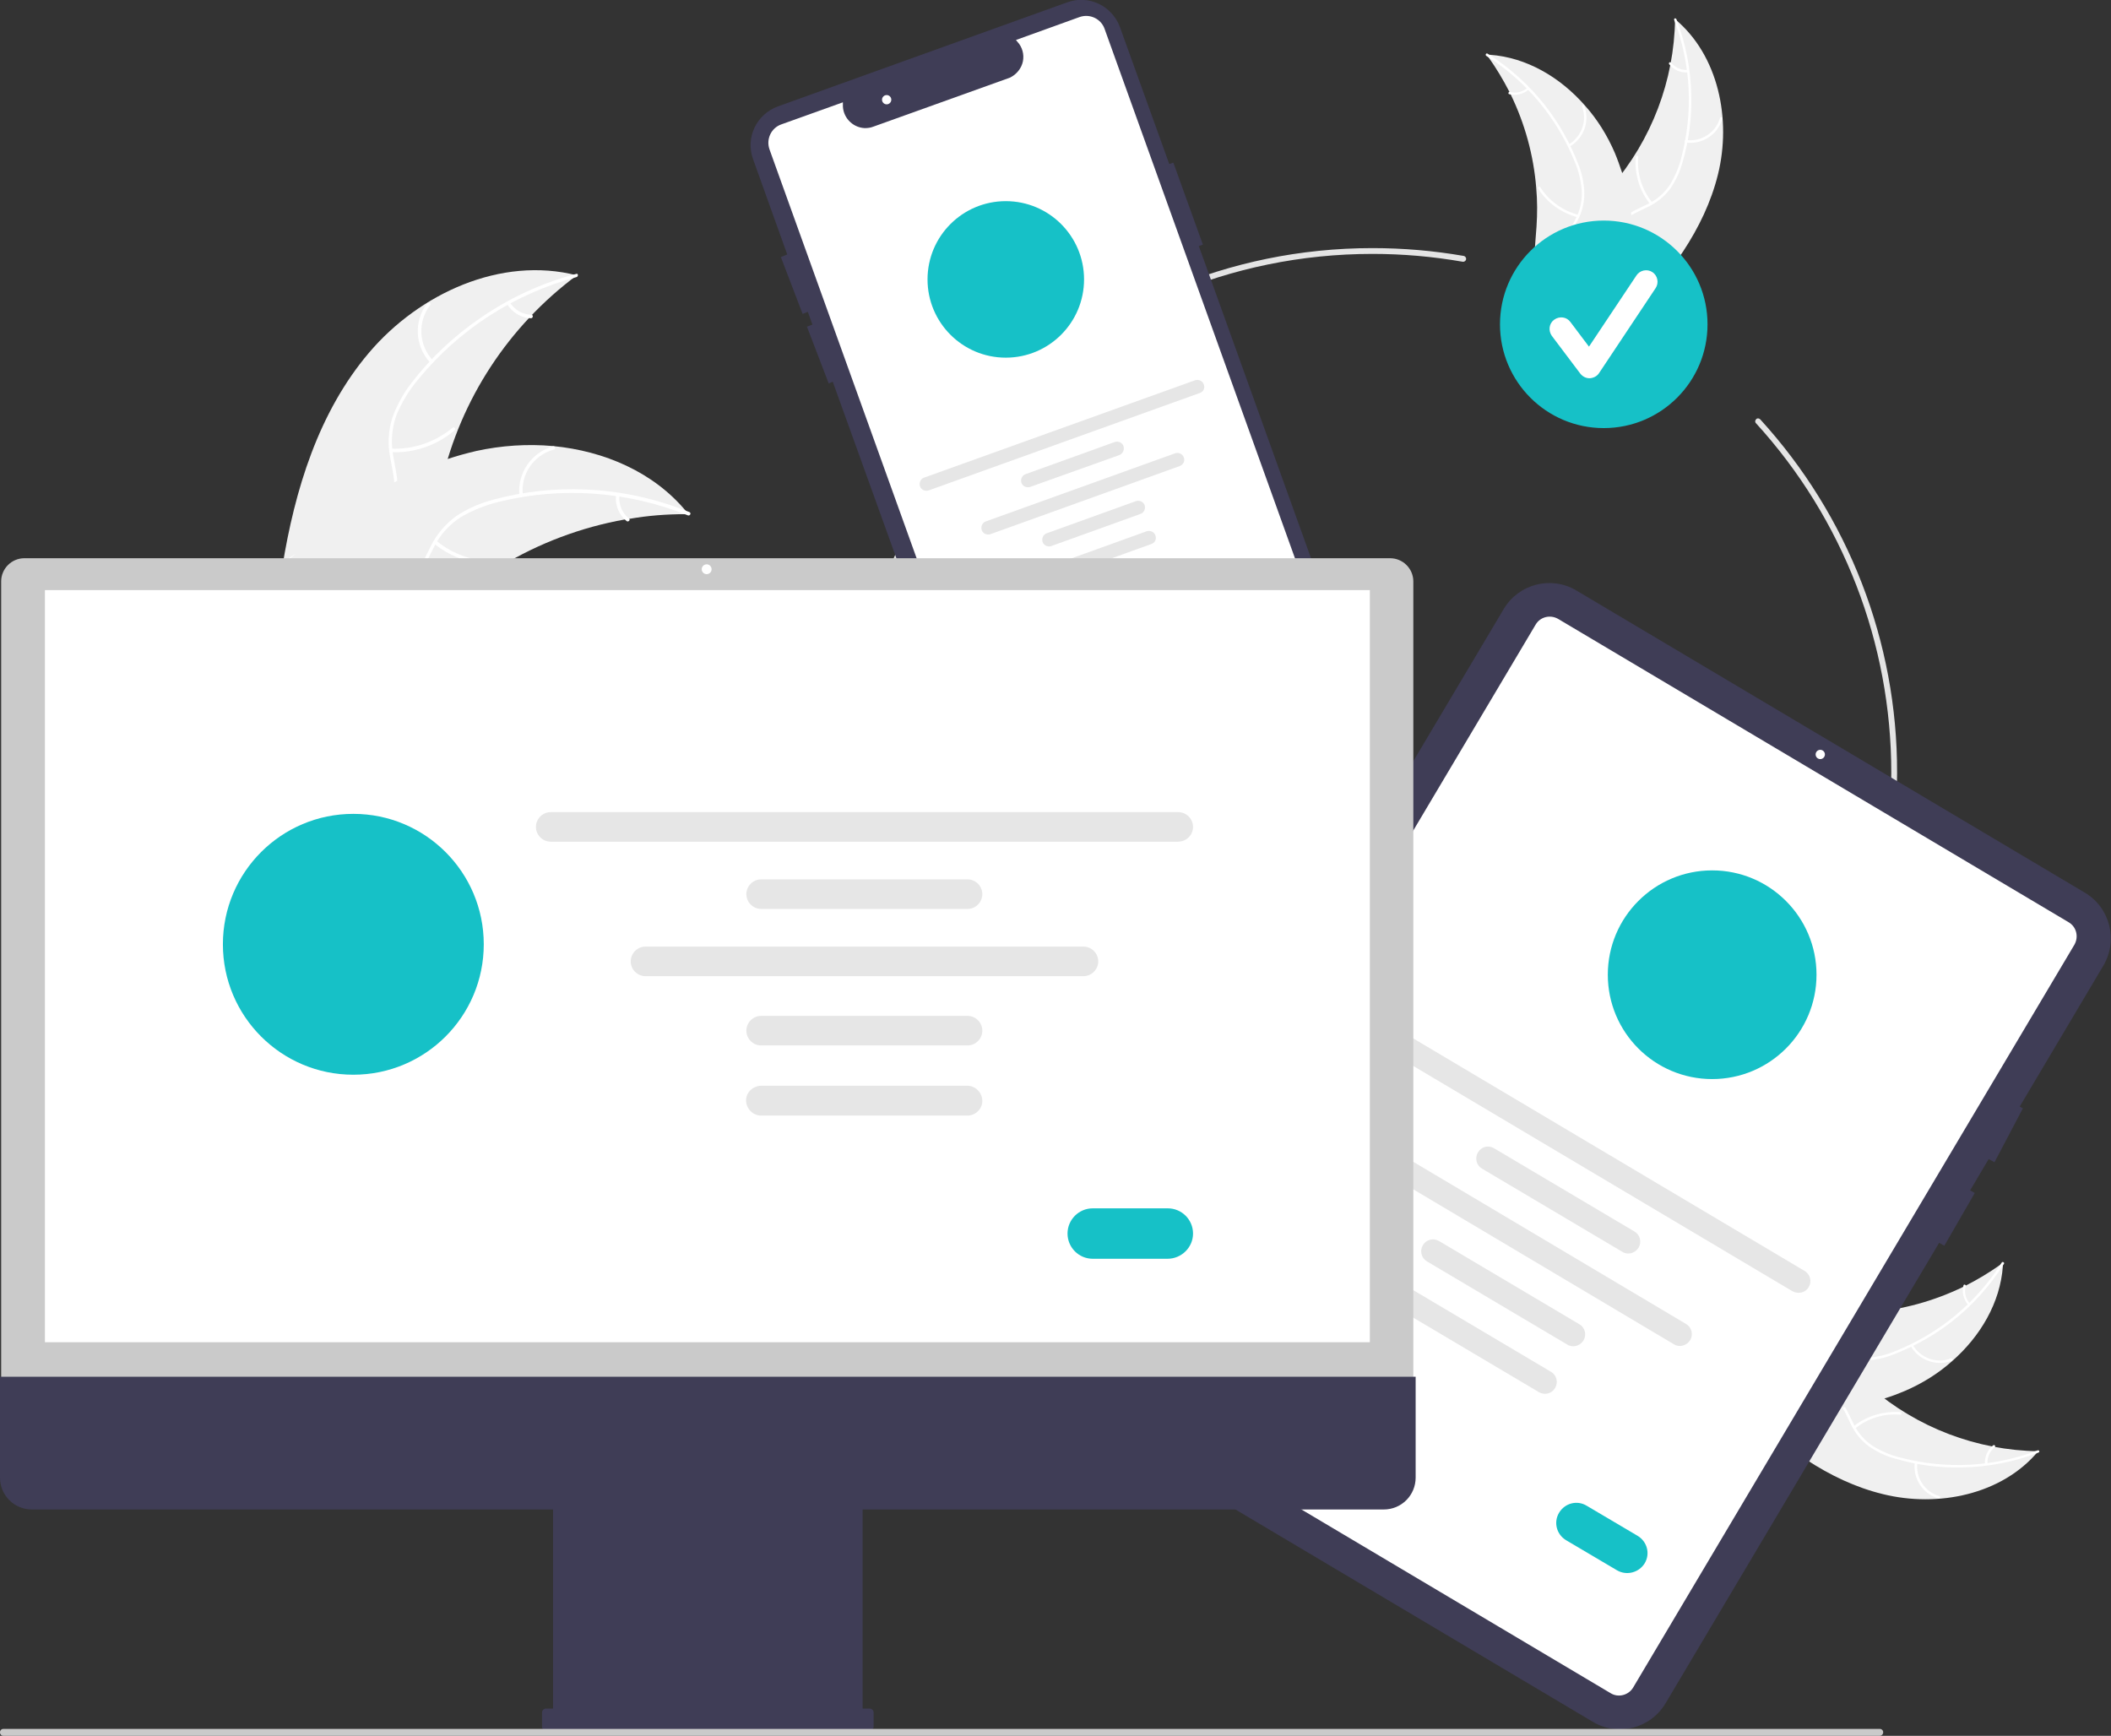 <?xml version="1.0" encoding="utf-8"?>
<!-- Generator: Adobe Illustrator 23.1.1, SVG Export Plug-In . SVG Version: 6.00 Build 0)  -->
<svg version="1.1" id="eda1a55b-53a8-43b5-9383-13f99c95cdad"
	 xmlns="http://www.w3.org/2000/svg" xmlns:xlink="http://www.w3.org/1999/xlink" x="0px" y="0px" viewBox="0 0 728.3 598.9"
	 style="enable-background:new 0 0 728.3 598.9;" xml:space="preserve">
<rect x="0" y="0" width="728.3" height="598.9" fill="#333333" stroke="none"/>
<style type="text/css">
	.st0{fill:#F0F0F0;}
	.st1{fill:#FFFFFF;}
	.st2{fill:#E4E4E4;}
	.st3{fill:#16C1C7;}
	.st4{fill:#3F3D56;}
	.st5{fill:#E6E6E6;}
	.st6{fill:#B05FFD;}
	.st7{fill:#CACACA;}
</style>
<path class="st0" d="M592.7,60.2c4.7-19,0.2-41.1-14.8-53.6c-0.3,21.2-8.1,41.7-22,57.8c-5.4,6.2-12,12.5-12.3,20.7
	c-0.2,5.1,2.3,10,5.8,13.8c3.4,3.8,7.8,6.6,12,9.4l0.6,1.1C575.7,95.4,588,79.2,592.7,60.2z"/>
<path class="st1" d="M577.6,6.9c5.8,15.1,6.6,31.7,2.5,47.3c-0.8,3.4-2.2,6.6-4,9.6c-1.9,2.8-4.5,5.1-7.6,6.6
	c-2.8,1.4-5.9,2.6-8.3,4.7c-2.5,2.2-3.9,5.4-3.9,8.7c-0.1,4.1,1.2,8,2.7,11.7c1.6,4.2,3.4,8.5,3,13c0,0.6,0.8,0.6,0.9,0
	c0.7-7.9-4.7-14.6-5.6-22.3c-0.4-3.6,0.3-7.3,2.9-9.9c2.3-2.3,5.5-3.5,8.3-4.9c3-1.4,5.6-3.5,7.6-6.1c2-2.9,3.5-6,4.4-9.4
	c2.2-7.5,3.2-15.3,3-23.1c-0.2-8.9-1.9-17.8-5.1-26.1C578.1,6,577.4,6.4,577.6,6.9L577.6,6.9z"/>
<path class="st1" d="M581.7,49.2c5.6,0.7,10.9-2.7,12.5-8.2c0.2-0.5-0.7-0.8-0.8-0.3c-1.5,5.1-6.4,8.3-11.7,7.6
	C581.1,48.3,581.1,49.1,581.7,49.2L581.7,49.2z"/>
<path class="st1" d="M569.9,69.7c-3.5-4.4-5.2-9.9-4.7-15.5c0-0.6-0.8-0.6-0.9,0c-0.4,5.8,1.3,11.6,4.9,16.1
	C569.7,70.8,570.3,70.2,569.9,69.7z"/>
<path class="st1" d="M582.2,24.1c-2.2,0.2-4.3-0.8-5.7-2.5c-0.3-0.4-1,0.1-0.6,0.6c1.5,1.9,3.8,2.9,6.3,2.8c0.2,0,0.4-0.2,0.4-0.4
	C582.6,24.3,582.4,24.1,582.2,24.1L582.2,24.1z"/>
<path class="st0" d="M512.9,18.9c0.2,0.3,0.4,0.6,0.6,0.8c2.7,3.8,5.1,7.8,7.2,11.9c0.2,0.3,0.3,0.6,0.5,1c4.9,10.1,7.9,21,8.8,32.2
	c0.4,4.5,0.4,8.9,0.1,13.4c-0.4,6.2-1.4,12.8,0.2,18.6c0.2,0.6,0.4,1.2,0.6,1.8l29.8,11.3c0.1,0,0.2,0,0.2,0l1.2,0.5
	c0-0.2,0.1-0.5,0.1-0.7c0-0.1,0-0.3,0.1-0.4c0-0.1,0-0.2,0-0.3c0,0,0-0.1,0-0.1c0-0.1,0-0.2,0-0.2c0.2-1.3,0.3-2.7,0.5-4
	c0,0,0,0,0,0c1.2-10.2,1.2-20.5,0-30.6c0-0.3-0.1-0.6-0.1-0.9c-0.6-4.5-1.6-9-3-13.4c-0.8-2.4-1.6-4.7-2.6-7.1
	c-2.6-6-6-11.5-10.3-16.3c-8.5-9.7-20.1-16.6-32.8-17.5C513.5,18.9,513.2,18.9,512.9,18.9z"/>
<path class="st1" d="M512.8,19.3c13.7,8.6,24.3,21.3,30.4,36.3c1.4,3.2,2.2,6.6,2.5,10.1c0.2,3.4-0.5,6.8-2.1,9.8
	c-1.4,2.8-3.2,5.6-3.8,8.7c-0.7,3.3,0.1,6.6,2.1,9.3c2.4,3.3,5.8,5.6,9.2,7.7c3.8,2.4,7.8,4.7,10.2,8.6c0.3,0.5,1,0,0.7-0.5
	c-4.3-6.7-12.6-8.8-17.9-14.5c-2.5-2.6-4.2-6-3.6-9.7c0.5-3.2,2.3-6.1,3.7-8.9c1.6-2.9,2.4-6.2,2.4-9.5c-0.1-3.5-0.8-6.9-2.1-10.1
	c-2.8-7.3-6.7-14.2-11.5-20.3c-5.5-7-12.2-13-19.8-17.8C512.7,18.2,512.3,19,512.8,19.3L512.8,19.3z"/>
<path class="st1" d="M541.5,50.6c4.9-2.8,7.1-8.8,5.1-14.1c-0.2-0.5-1-0.2-0.8,0.3c1.9,4.9-0.2,10.5-4.7,13.1
	C540.6,50.2,541.1,50.9,541.5,50.6z"/>
<path class="st1" d="M544.5,74.1c-5.4-1.4-10.1-4.8-13.1-9.5c-0.3-0.5-1,0-0.7,0.5c3.1,4.9,8,8.4,13.7,9.9
	C544.9,75.1,545.1,74.2,544.5,74.1z"/>
<path class="st1" d="M526.9,30.3c-1.6,1.5-3.9,2-6,1.4c-0.5-0.1-0.7,0.7-0.2,0.8c2.3,0.6,4.8,0,6.7-1.6c0.2-0.1,0.2-0.4,0.1-0.6
	C527.3,30.2,527.1,30.1,526.9,30.3L526.9,30.3z"/>
<path class="st2" d="M473.5,447.6c-99.8,0-181-81.2-181-181s81.2-181,181-181c10.6,0,21.1,0.9,31.5,2.7c0.5,0.1,0.9,0.6,0.8,1.2
	c-0.1,0.5-0.6,0.9-1.2,0.8c0,0,0,0,0,0c-10.3-1.8-20.7-2.7-31.1-2.7c-98.7,0-179,80.3-179,179s80.3,179,179,179s179-80.3,179-179
	c0-44.6-16.6-87.6-46.7-120.6c-0.4-0.4-0.3-1,0.1-1.4c0.4-0.4,1-0.3,1.4,0.1c30.4,33.3,47.3,76.8,47.2,121.9
	C654.5,366.4,573.3,447.6,473.5,447.6z"/>
<circle class="st3" cx="553.3" cy="111.9" r="35.8"/>
<path class="st1" d="M548.4,130.5c-1.3,0-2.4-0.6-3.2-1.6l-9.8-13c-1.3-1.8-1-4.3,0.8-5.6s4.3-1,5.6,0.8l6.4,8.5L564.6,95
	c1.2-1.8,3.7-2.3,5.5-1.1c1.8,1.2,2.3,3.7,1.1,5.5l-19.5,29.3c-0.7,1.1-1.9,1.7-3.2,1.8C548.5,130.5,548.5,130.5,548.4,130.5z"/>
<path class="st4" d="M468.8,238.5L413.6,84.9l1.4-0.5l-10.2-28.3l-1.4,0.5l-17-47.2c-2.7-7.4-10.8-11.3-18.2-8.6c0,0,0,0,0,0
	l-99.8,35.9c-7.4,2.7-11.3,10.8-8.6,18.2c0,0,0,0,0,0l11.8,32.9l-2.2,0.9l7.5,19.6l1.8-0.7l1.6,4.4l-1.9,0.7l7.5,19.6l1.4-0.6
	L342.2,284c2.6,7.4,10.8,11.3,18.2,8.6c0,0,0,0,0,0l99.8-35.9C467.7,254.1,471.5,245.9,468.8,238.5z"/>
<path class="st1" d="M355.2,287.6c-2.9,0-5.4-1.8-6.4-4.5L265.5,51.6c-1.3-3.6,0.6-7.5,4.1-8.7l21.2-7.6l0,0.7
	c-0.2,4.3,3.2,8,7.5,8.2c1,0,2-0.1,3-0.5l47.1-16.9c2.3-1.1,4-3.2,4.5-5.6c0.5-2.4-0.2-5-1.9-6.8l-0.5-0.6l21.9-7.9
	c3.6-1.3,7.5,0.6,8.7,4.1l79.4,220.8c3.4,9.4-1.5,19.8-10.9,23.2l-92.3,33.2C356.7,287.4,356,287.6,355.2,287.6z"/>
<circle class="st3" cx="347" cy="96.4" r="27"/>
<path class="st5" d="M413.9,135.6l-93.5,33.6c-1.2,0.4-2.6-0.2-3-1.4c-0.4-1.2,0.2-2.6,1.4-3c0,0,0,0,0,0l93.5-33.6
	c1.2-0.4,2.6,0.2,3,1.4C415.8,133.9,415.2,135.2,413.9,135.6z"/>
<path class="st5" d="M386.2,157L355.4,168c-1.2,0.4-2.6-0.2-3-1.4c-0.4-1.2,0.2-2.6,1.4-3c0,0,0,0,0,0l30.8-11.1
	c1.2-0.4,2.6,0.2,3,1.4C388,155.2,387.4,156.5,386.2,157z"/>
<path class="st5" d="M393.5,177.3l-30.8,11.1c-1.2,0.4-2.6-0.2-3-1.4c-0.4-1.2,0.2-2.6,1.4-3c0,0,0,0,0,0l30.8-11.1
	c1.2-0.4,2.6,0.2,3,1.4C395.3,175.5,394.7,176.9,393.5,177.3L393.5,177.3z"/>
<path class="st5" d="M397.2,187.7l-30.8,11.1c-1.2,0.4-2.6-0.2-3-1.4c-0.4-1.2,0.2-2.6,1.4-3c0,0,0,0,0,0l30.8-11.1
	c1.2-0.4,2.6,0.2,3,1.4C399.1,185.9,398.5,187.3,397.2,187.7C397.2,187.7,397.2,187.7,397.2,187.7L397.2,187.7z"/>
<path class="st5" d="M407,160.8l-65.3,23.5c-1.2,0.4-2.6-0.2-3-1.4c-0.4-1.2,0.2-2.6,1.4-3c0,0,0,0,0,0l65.3-23.5
	c1.2-0.4,2.6,0.2,3,1.4C408.9,159,408.3,160.3,407,160.8C407,160.8,407,160.8,407,160.8z"/>
<path class="st6" d="M393.9,213l-11.2,4c-2.1,0.7-4.4-0.3-5.1-2.4c-0.7-2.1,0.3-4.4,2.4-5.1l11.2-4c2.1-0.7,4.4,0.3,5.1,2.4
	C397,210,396,212.3,393.9,213z"/>
<circle class="st1" cx="305.9" cy="34.4" r="1.6"/>
<path class="st0" d="M127.3,121.7c17.4-20.5,45.6-33.4,71.7-26.7c-23.5,17.5-40,42.6-46.6,71.1c-2.5,11-4.2,23.5-13.1,30.4
	c-5.6,4.3-13,5.5-20,4.7c-7-0.8-13.6-3.3-20.2-5.8l-1.7,0.2C101.7,169,109.9,142.2,127.3,121.7z"/>
<path class="st1" d="M198.9,95.6c-21.5,5.8-40.6,18.1-54.7,35.4c-3.1,3.7-5.6,7.8-7.4,12.2c-1.6,4.4-2,9.1-1.2,13.7
	c0.7,4.3,1.9,8.6,1.5,13c-0.5,4.5-2.8,8.7-6.5,11.4c-4.5,3.4-9.9,5-15.2,6.4c-6,1.6-12.2,3.1-16.9,7.2c-0.6,0.5-1.3-0.4-0.7-0.9
	c8.3-7.1,20.1-6.5,29.4-11.8c4.3-2.5,7.9-6.2,8.7-11.3c0.7-4.4-0.6-8.9-1.3-13.2c-0.9-4.5-0.6-9.1,0.7-13.4
	c1.6-4.5,3.9-8.7,6.9-12.5c6.6-8.5,14.5-15.9,23.4-22c10.1-7,21.4-12.2,33.2-15.3C199.5,94.2,199.6,95.4,198.9,95.6L198.9,95.6z"/>
<path class="st1" d="M148.4,125.1c-5.3-5.7-5.7-14.4-1-20.5c0.5-0.6,1.4,0.1,1,0.7c-4.4,5.7-4,13.8,1,19.1
	C149.9,125,148.9,125.7,148.4,125.1L148.4,125.1z"/>
<path class="st1" d="M135,154.8c7.7,0.3,15.2-2.3,21.1-7.2c0.6-0.5,1.3,0.4,0.7,0.9c-6.1,5.2-14,7.9-22,7.5
	C134.1,155.9,134.2,154.7,135,154.8L135,154.8z"/>
<path class="st1" d="M175.9,104.3c1.6,2.6,4.3,4.2,7.4,4.3c0.8,0,0.6,1.2-0.1,1.2c-3.3-0.1-6.4-1.9-8.2-4.8
	c-0.2-0.3-0.2-0.6,0.1-0.8C175.4,104,175.7,104.1,175.9,104.3L175.9,104.3z"/>
<path class="st0" d="M237.7,177.4c-0.5,0-1,0-1.4,0c-6.4,0-12.8,0.5-19.1,1.6c-0.5,0.1-1,0.2-1.5,0.2c-15.2,2.7-29.8,8.2-43,16.2
	c-5.3,3.2-10.3,6.8-15,10.7c-6.5,5.5-13.1,11.9-20.8,14.8c-0.8,0.3-1.6,0.6-2.5,0.8l-36.7-24c-0.1-0.1-0.1-0.2-0.2-0.3l-1.5-0.9
	c0.2-0.2,0.5-0.4,0.7-0.7c0.1-0.1,0.3-0.3,0.4-0.4c0.1-0.1,0.2-0.2,0.3-0.2c0,0,0.1-0.1,0.1-0.1c0.1-0.1,0.2-0.1,0.2-0.2
	c1.3-1.3,2.7-2.5,4.1-3.7c0,0,0,0,0,0c10.5-9.4,21.8-18.1,34.1-24.7c0.4-0.2,0.7-0.4,1.1-0.6c5.6-3,11.4-5.5,17.3-7.5
	c3.3-1.1,6.6-2,10-2.8c8.7-1.9,17.7-2.5,26.5-1.7c17.7,1.7,34.7,9,45.9,22.5C237.1,176.7,237.4,177,237.7,177.4z"/>
<path class="st1" d="M237.3,177.8c-20.6-8.3-43.4-10-65-4.7c-4.7,1.1-9.1,2.9-13.3,5.3c-3.9,2.5-7.1,6-9.2,10.2
	c-2,3.8-3.7,8-6.6,11.3c-3.1,3.4-7.5,5.2-12,5.1c-5.6,0-10.9-1.9-16.1-4c-5.7-2.3-11.6-4.9-17.8-4.5c-0.8,0-0.8-1.1,0-1.2
	c10.9-0.7,20,6.9,30.6,8.3c4.9,0.6,10.1-0.2,13.8-3.8c3.2-3.1,4.9-7.4,6.9-11.3c2-4.1,5-7.6,8.6-10.3c4-2.7,8.4-4.6,13-5.8
	c10.4-2.8,21.2-4,31.9-3.5c12.3,0.5,24.4,3.2,35.8,7.8C238.6,177.1,238,178.1,237.3,177.8L237.3,177.8z"/>
<path class="st1" d="M179.2,171c-0.8-7.7,4.1-14.9,11.6-17c0.7-0.2,1.1,0.9,0.3,1.1c-7,1.9-11.6,8.6-10.7,15.8
	C180.5,171.7,179.3,171.8,179.2,171L179.2,171z"/>
<path class="st1" d="M150.6,186.6c5.9,4.9,13.5,7.4,21.2,6.9c0.8,0,0.8,1.1,0,1.2c-8,0.4-15.9-2.1-22.1-7.2
	C149.2,186.9,150,186.1,150.6,186.6L150.6,186.6z"/>
<path class="st1" d="M213.7,171c-0.3,3,0.9,6,3.3,7.9c0.6,0.5-0.2,1.3-0.8,0.9c-2.6-2.1-4-5.4-3.7-8.7c0-0.3,0.3-0.6,0.6-0.6
	C213.4,170.4,213.7,170.6,213.7,171z"/>
<path class="st0" d="M649.6,515.5c19,4.7,41.1,0.2,53.6-14.8c-21.2-0.3-41.7-8.1-57.8-22c-6.2-5.4-12.5-12-20.7-12.3
	c-5.1-0.2-10,2.3-13.8,5.8c-3.8,3.4-6.6,7.8-9.4,12l-1.1,0.6C614.4,498.6,630.7,510.9,649.6,515.5z"/>
<path class="st1" d="M703,500.4c-15.1,5.8-31.7,6.6-47.3,2.5c-3.4-0.8-6.6-2.2-9.6-4c-2.8-1.9-5.1-4.5-6.6-7.6
	c-1.4-2.8-2.6-5.9-4.7-8.3c-2.2-2.5-5.4-3.9-8.7-3.9c-4.1-0.1-8,1.2-11.7,2.7c-4.2,1.6-8.5,3.4-13,3c-0.6,0-0.6,0.8,0,0.9
	c7.9,0.7,14.6-4.7,22.3-5.6c3.6-0.4,7.3,0.3,9.9,2.9c2.3,2.3,3.5,5.5,4.9,8.3c1.4,3,3.5,5.6,6.1,7.6c2.9,2,6,3.5,9.4,4.4
	c7.5,2.2,15.3,3.2,23.1,3c8.9-0.2,17.8-1.9,26.1-5.1C703.9,501,703.5,500.2,703,500.4L703,500.4z"/>
<path class="st1" d="M660.6,504.5c-0.7,5.6,2.7,10.9,8.2,12.5c0.5,0.2,0.8-0.7,0.3-0.8c-5.1-1.5-8.3-6.4-7.6-11.7
	C661.6,504,660.7,504,660.6,504.5L660.6,504.5z"/>
<path class="st1" d="M640.1,492.8c4.4-3.5,9.9-5.2,15.5-4.7c0.6,0,0.6-0.8,0-0.9c-5.8-0.4-11.6,1.3-16.1,4.9
	C639.1,492.5,639.7,493.1,640.1,492.8L640.1,492.8z"/>
<path class="st1" d="M685.7,505c-0.2-2.2,0.8-4.3,2.5-5.7c0.4-0.3-0.1-1-0.6-0.6c-1.9,1.5-2.9,3.8-2.8,6.3c0,0.2,0.2,0.4,0.4,0.4
	C685.5,505.5,685.7,505.3,685.7,505L685.7,505z"/>
<path class="st0" d="M691,435.7c-0.3,0.2-0.6,0.4-0.8,0.6c-3.8,2.7-7.8,5.1-11.9,7.2c-0.3,0.2-0.6,0.3-1,0.5
	c-10.1,4.9-21,7.9-32.2,8.8c-4.5,0.4-8.9,0.4-13.4,0.1c-6.2-0.4-12.8-1.4-18.6,0.2c-0.6,0.2-1.2,0.4-1.8,0.6l-11.3,29.8
	c0,0.1,0,0.2,0,0.2l-0.5,1.2c0.2,0,0.5,0.1,0.7,0.1c0.1,0,0.3,0,0.4,0.1c0.1,0,0.2,0,0.3,0c0,0,0.1,0,0.1,0c0.1,0,0.2,0,0.2,0
	c1.3,0.2,2.7,0.3,4,0.5c0,0,0,0,0,0c10.2,1.2,20.5,1.2,30.6,0c0.3,0,0.6-0.1,0.9-0.1c4.5-0.6,9-1.6,13.4-3c2.4-0.7,4.7-1.6,7.1-2.6
	c6-2.6,11.5-6,16.3-10.3c9.7-8.5,16.6-20.1,17.5-32.8C690.9,436.3,690.9,436,691,435.7z"/>
<path class="st1" d="M690.6,435.6c-8.6,13.7-21.3,24.3-36.3,30.4c-3.2,1.4-6.6,2.2-10.1,2.5c-3.4,0.2-6.8-0.5-9.8-2.1
	c-2.8-1.4-5.6-3.2-8.7-3.8c-3.3-0.7-6.6,0.1-9.3,2.1c-3.3,2.4-5.6,5.8-7.7,9.2c-2.4,3.8-4.7,7.8-8.6,10.2c-0.5,0.3,0,1,0.5,0.7
	c6.7-4.3,8.8-12.6,14.5-17.9c2.6-2.5,6-4.2,9.7-3.6c3.2,0.5,6.1,2.3,8.9,3.7c2.9,1.6,6.2,2.4,9.5,2.4c3.5-0.1,6.9-0.8,10.1-2.1
	c7.3-2.8,14.2-6.7,20.3-11.5c7-5.5,13-12.2,17.8-19.8C691.6,435.5,690.8,435.2,690.6,435.6L690.6,435.6z"/>
<path class="st1" d="M659.2,464.4c2.8,4.9,8.8,7.1,14.1,5.1c0.5-0.2,0.2-1-0.3-0.8c-4.9,1.9-10.5-0.2-13.1-4.7
	C659.7,463.4,658.9,463.9,659.2,464.4z"/>
<path class="st1" d="M635.8,467.4c1.4-5.4,4.8-10.1,9.5-13.1c0.5-0.3,0-1-0.5-0.7c-4.9,3.1-8.4,8-9.9,13.7
	C634.8,467.8,635.6,467.9,635.8,467.4L635.8,467.4z"/>
<path class="st1" d="M679.6,449.7c-1.5-1.6-2-3.9-1.4-6c0.1-0.5-0.7-0.7-0.8-0.2c-0.6,2.3,0,4.8,1.6,6.7c0.1,0.2,0.4,0.2,0.6,0.1
	C679.7,450.2,679.7,449.9,679.6,449.7L679.6,449.7z"/>
<path class="st4" d="M725.7,333.1l-28.9,48.7l1.1,0.6l-9.8,18.6l-2-1.1l-6.4,10.8l1.6,0.9l-10.5,18.2l-1.8-1l-94.4,158.9
	c-5.2,8.7-16.4,11.5-25,6.4L373.9,489.7c-8.7-5.2-11.5-16.4-6.4-25l151.3-254.6c5.2-8.7,16.4-11.5,25-6.4l175.5,104.3
	C728,313.2,730.8,324.4,725.7,333.1z"/>
<path class="st1" d="M555.7,584.2L379.5,479.5c-2.7-1.6-3.5-5-2-7.7l152.3-256.3c1.6-2.7,5-3.5,7.7-2l176.2,104.7
	c2.7,1.6,3.5,5,2,7.7L563.4,582.3C561.8,584.9,558.3,585.8,555.7,584.2z"/>
<circle class="st1" cx="628" cy="260.3" r="1.6"/>
<path class="st5" d="M618.4,445.5l-147.1-87.4c-1.9-1.1-2.6-3.6-1.4-5.6c1.1-1.9,3.6-2.6,5.6-1.4c0,0,0,0,0,0l147.1,87.4
	c1.9,1.1,2.6,3.6,1.4,5.6C622.9,446,620.4,446.6,618.4,445.5C618.4,445.5,618.4,445.5,618.4,445.5z"/>
<path class="st5" d="M559.7,431.9l-48.4-28.7c-1.9-1.1-2.6-3.6-1.4-5.6s3.6-2.6,5.6-1.4c0,0,0,0,0,0l48.4,28.7
	c1.9,1.1,2.6,3.6,1.4,5.6C564.1,432.4,561.6,433.1,559.7,431.9z"/>
<path class="st5" d="M540.7,463.9l-48.4-28.7c-1.9-1.1-2.6-3.6-1.4-5.6c1.1-1.9,3.6-2.6,5.6-1.4l48.4,28.7c1.9,1.1,2.6,3.6,1.4,5.6
	C545.1,464.4,542.6,465.1,540.7,463.9C540.7,463.9,540.7,463.9,540.7,463.9z"/>
<path class="st5" d="M530.9,480.3l-48.4-28.7c-1.9-1.1-2.6-3.6-1.4-5.6c1.1-1.9,3.6-2.6,5.6-1.4l0,0l48.4,28.7
	c1.9,1.1,2.6,3.6,1.4,5.6C535.4,480.8,532.9,481.5,530.9,480.3C531,480.3,530.9,480.3,530.9,480.3L530.9,480.3z"/>
<path class="st5" d="M577.5,463.8l-102.6-61c-1.9-1.2-2.6-3.7-1.4-5.6c1.1-1.9,3.6-2.5,5.6-1.4l102.6,61c1.9,1.1,2.6,3.6,1.4,5.6
	C581.9,464.3,579.4,465,577.5,463.8C577.5,463.8,577.5,463.8,577.5,463.8z"/>
<path class="st3" d="M557.9,541.8l-17.6-10.4c-3.3-2-4.4-6.2-2.4-9.5c2-3.3,6.2-4.4,9.5-2.4l17.6,10.4c3.3,2,4.4,6.2,2.4,9.5
	C565.4,542.6,561.2,543.7,557.9,541.8L557.9,541.8z"/>
<circle class="st3" cx="590.7" cy="336.3" r="36"/>
<path class="st7" d="M0.4,482.6h487.2v-282c0-4.4-3.6-8-8-8H8.4c-4.4,0-8,3.6-8,8V482.6z"/>
<rect x="15.5" y="203.6" class="st1" width="457.1" height="259.5"/>
<path class="st4" d="M0,475v34.8c0,6.1,4.9,11,11,11c0,0,0,0,0,0h179.8v68.7h-2.4c-0.8,0-1.4,0.6-1.4,1.4c0,0,0,0,0,0v4.8
	c0,0.8,0.6,1.4,1.4,1.4c0,0,0,0,0,0H300c0.8,0,1.4-0.6,1.4-1.4c0,0,0,0,0,0v-4.8c0-0.8-0.6-1.4-1.4-1.4c0,0,0,0,0,0h-2.4v-68.7
	h179.8c6.1,0,11-4.9,11-11v0V475L0,475z"/>
<path class="st5" d="M406.4,290.4H190c-2.8,0-5.1-2.3-5.1-5.1c0-2.8,2.3-5.1,5.1-5.1h216.5c2.8,0,5.1,2.3,5.1,5.1
	C411.6,288.1,409.3,290.4,406.4,290.4z"/>
<path class="st5" d="M333.8,313.6h-71.2c-2.8,0-5.1-2.3-5.1-5.1s2.3-5.1,5.1-5.1h71.2c2.8,0,5.1,2.3,5.1,5.1
	S336.6,313.6,333.8,313.6z"/>
<path class="st5" d="M333.8,360.7h-71.2c-2.8,0-5.1-2.3-5.1-5.1s2.3-5.1,5.1-5.1h71.2c2.8,0,5.1,2.3,5.1,5.1
	S336.6,360.7,333.8,360.7z"/>
<path class="st5" d="M333.8,384.9h-71.2c-2.8,0-5.1-2.3-5.2-5.1s2.3-5.1,5.1-5.2c0,0,0,0,0,0h71.2c2.8,0,5.1,2.3,5.2,5.1
	S336.6,384.9,333.8,384.9C333.8,384.9,333.8,384.9,333.8,384.9z"/>
<path class="st5" d="M373.7,336.8H222.7c-2.8,0-5.1-2.3-5.1-5.1c0-2.8,2.3-5.1,5.1-5.1h151.1c2.8,0,5.1,2.3,5.1,5.1
	C378.9,334.5,376.6,336.8,373.7,336.8z"/>
<path class="st3" d="M402.8,434.3H377c-4.8,0-8.7-3.9-8.7-8.7s3.9-8.7,8.7-8.7l0,0h25.9c4.8,0,8.7,3.9,8.7,8.7
	S407.6,434.3,402.8,434.3z"/>
<circle class="st3" cx="121.9" cy="325.8" r="45"/>
<path class="st7" d="M648.5,598.9H1.2c-0.7,0-1.2-0.5-1.2-1.2c0-0.7,0.5-1.2,1.2-1.2h647.3c0.7,0,1.2,0.5,1.2,1.2
	C649.7,598.4,649.1,598.9,648.5,598.9z"/>
<circle class="st1" cx="243.8" cy="196.4" r="1.7"/>
</svg>
